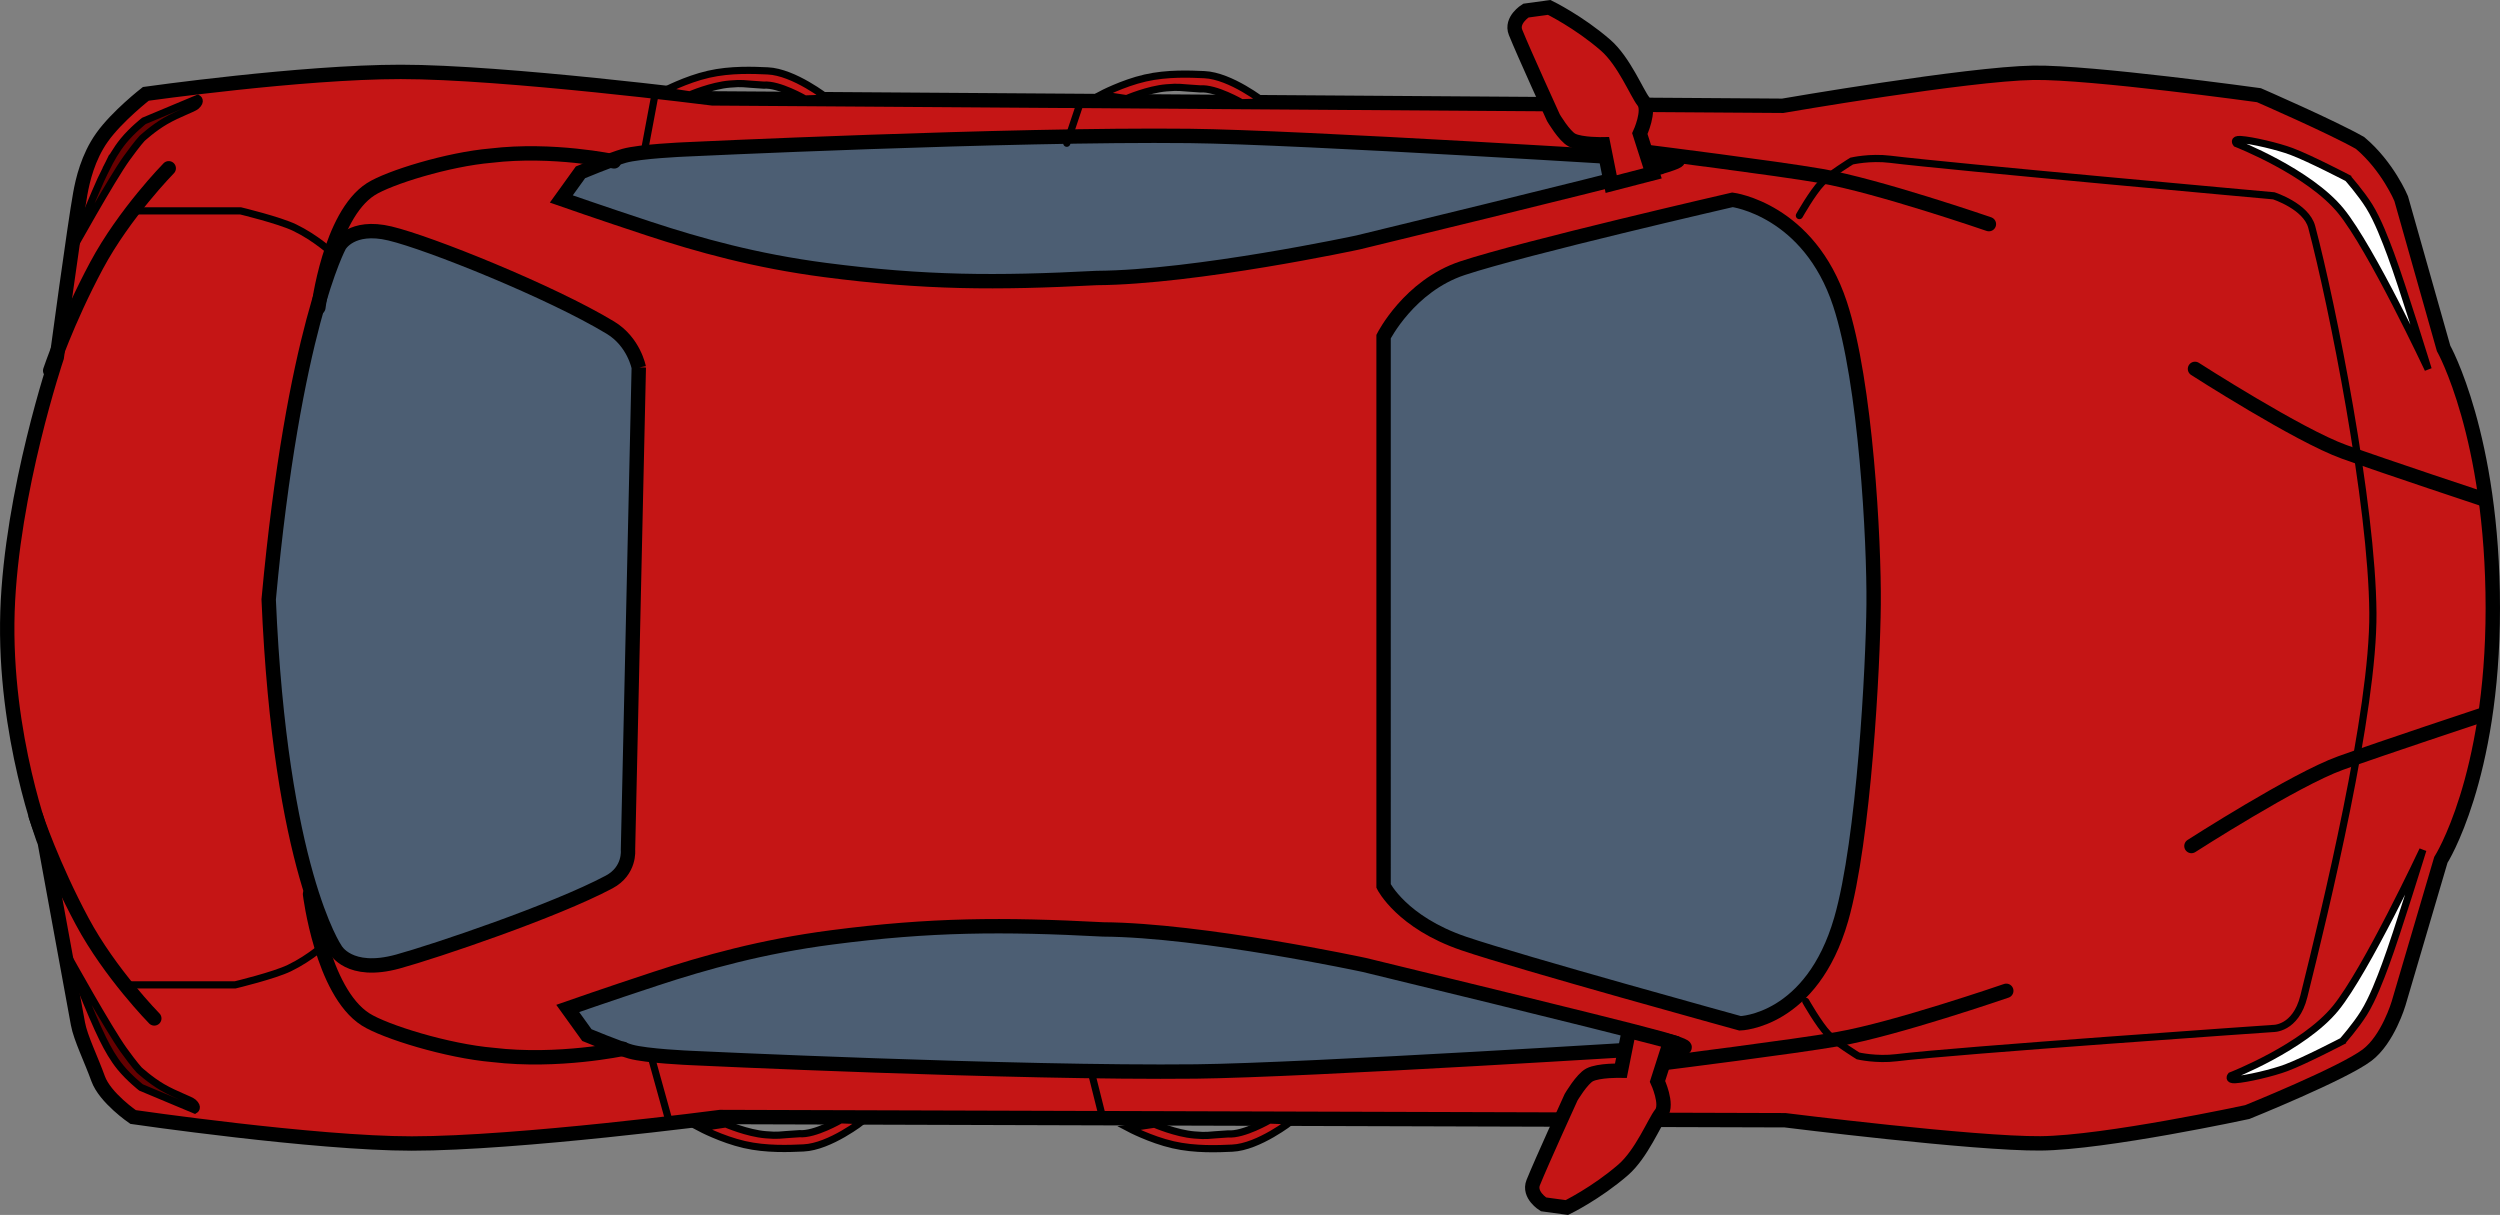 <svg version="1.1" xmlns="http://www.w3.org/2000/svg" xmlns:xlink="http://www.w3.org/1999/xlink" width="86.896" height="42.23" viewBox="0,0,86.896,42.23"><rect x="0" y="0" width="86.896" height="42.23" fill="#808080" stroke="none"/><g transform="translate(-196.552,-158.885)"><g data-paper-data="{&quot;isPaintingLayer&quot;:true}" fill-rule="nonzero" stroke="#000000" stroke-linecap="round" stroke-linejoin="miter" stroke-miterlimit="10" stroke-dasharray="" stroke-dashoffset="0" style="mix-blend-mode: normal"><g><path d="M198.11,188.183c0,0 -1.435,-3.71 -1.298,-8.039c0.138,-4.18 1.713,-8.838 1.713,-8.838c0,0 0.619,-4.598 0.817,-5.688c0.084,-0.465 0.264,-1.265 0.76,-1.962c0.521,-0.732 1.519,-1.509 1.519,-1.509c0,0 5.411,-0.763 8.861,-0.763c3.598,0 10.834,0.921 10.834,0.921l37.199,0.257c0,0 6.422,-1.11 8.717,-1.147c1.982,-0.032 7.837,0.779 7.837,0.779c0,0 2.556,1.112 3.516,1.661c0.963,0.81 1.428,1.932 1.428,1.932l1.474,5.206c0,0 1.711,3.041 1.711,9.029c0,5.927 -1.806,8.753 -1.806,8.753l-1.469,4.988c0,0 -0.367,1.245 -1.094,1.796c-0.846,0.641 -4.166,1.98 -4.166,1.98c0,0 -4.942,1.068 -7.184,1.088c-2.297,0.021 -8.882,-0.804 -8.882,-0.804l-37.009,-0.112c0,0 -7.021,0.921 -10.725,0.921c-3.362,0 -9.685,-0.921 -9.685,-0.921c0,0 -0.978,-0.668 -1.217,-1.336c-0.232,-0.649 -0.61,-1.413 -0.699,-1.902c-0.184,-1.008 -1.152,-6.292 -1.152,-6.292z" fill="#c51515" stroke-width="0.5"/><path d="M244.643,170.585c0,0 0.89,-1.764 2.743,-2.378c2.146,-0.711 9.385,-2.377 9.385,-2.377c0,0 2.657,0.339 3.738,3.623c0.899,2.731 1.187,8.242 1.167,10.438c-0.019,2.128 -0.333,8.189 -1.127,10.947c-1.024,3.555 -3.513,3.616 -3.513,3.616c0,0 -7.653,-2.108 -9.607,-2.774c-2.156,-0.734 -2.786,-1.998 -2.786,-1.998z" fill="#4c5e73" stroke-width="0.5"/><path d="M254.579,195.29c0,0 -12.609,0.796 -16.463,0.838c-6.268,0.068 -17.566,-0.47 -17.566,-0.47c0,0 -1.521,-0.064 -2.082,-0.221c-0.425,-0.119 -1.516,-0.573 -1.516,-0.573l-0.667,-0.927c0,0 1.361,-0.477 3.055,-1.034c1.716,-0.564 3.687,-1.119 6.123,-1.436c3.436,-0.448 5.934,-0.46 9.427,-0.277c3.448,0.023 9.087,1.236 9.087,1.236c0,0 8.491,2.058 10.179,2.523c1.858,0.513 0.424,0.34 0.424,0.34z" fill="#4c5e73" stroke-width="0.5"/><path d="M253.933,164.789c-1.688,0.466 -10.179,2.523 -10.179,2.523c0,0 -5.639,1.213 -9.087,1.236c-3.493,0.183 -5.99,0.17 -9.427,-0.277c-2.436,-0.317 -4.407,-0.872 -6.123,-1.436c-1.694,-0.557 -3.055,-1.034 -3.055,-1.034l0.667,-0.927c0,0 1.091,-0.454 1.516,-0.573c0.561,-0.157 2.082,-0.221 2.082,-0.221c0,0 11.298,-0.538 17.566,-0.47c3.855,0.042 16.463,0.838 16.463,0.838c0,0 1.435,-0.173 -0.424,0.34z" data-paper-data="{&quot;index&quot;:null}" fill="#4c5e73" stroke-width="0.5"/><path d="M218.755,171.657l-0.375,16.769c0,0 0.079,0.725 -0.656,1.116c-1.899,1.01 -6.042,2.406 -7.341,2.764c-1.707,0.47 -2.174,-0.424 -2.174,-0.424c0,0 -1.92,-2.776 -2.318,-12.161c0.867,-9.408 2.459,-12.301 2.459,-12.301c0,0 0.409,-0.743 1.757,-0.42c1.373,0.328 5.591,2.023 7.661,3.273c0.82,0.495 0.987,1.386 0.987,1.386z" fill="#4c5e73" stroke-width="0.5"/><path d="M201.915,194.284c0,0 -1.536,-1.562 -2.507,-3.375c-1.039,-1.94 -1.614,-3.66 -1.614,-3.66" fill="none" stroke-width="0.5"/><path d="M198.296,171.769c0,0 0.575,-1.721 1.614,-3.66c0.971,-1.813 2.507,-3.375 2.507,-3.375" data-paper-data="{&quot;index&quot;:null}" fill="none" stroke-width="0.5"/><path d="M259.096,166.378c0,0 0.45,-0.799 0.777,-1.14c0.266,-0.278 1.04,-0.755 1.04,-0.755c0,0 0.636,-0.149 1.339,-0.062c2.04,0.252 13.332,1.27 13.332,1.27c0,0 1.13,0.364 1.32,1.083c0.717,2.704 2.097,9.604 2.126,13.415c0.026,3.421 -1.653,10.323 -2.399,13.326c-0.287,1.155 -1.081,1.119 -1.081,1.119c0,0 -11.036,0.763 -13.076,1.015c-0.703,0.087 -1.339,-0.062 -1.339,-0.062c0,0 -0.774,-0.478 -1.04,-0.755c-0.327,-0.341 -0.777,-1.14 -0.777,-1.14" fill="none" stroke-width="0.25"/><path d="M277.974,195.072c0,0 -1.317,0.687 -1.957,0.927c-0.461,0.173 -1.367,0.389 -1.774,0.414c-0.267,0.016 -0.147,-0.136 -0.147,-0.136c0,0 2.527,-0.984 3.639,-2.347c1.06,-1.299 3.032,-5.503 3.032,-5.503c0,0 -0.887,2.879 -1.302,3.997c-0.177,0.477 -0.443,1.182 -0.746,1.669c-0.285,0.459 -0.745,0.979 -0.745,0.979z" fill="#ffffff" stroke-width="0.25"/><path d="M278.158,165.076c0,0 0.46,0.52 0.745,0.979c0.302,0.486 0.568,1.192 0.746,1.669c0.416,1.119 1.302,3.997 1.302,3.997c0,0 -1.972,-4.203 -3.032,-5.503c-1.112,-1.363 -3.639,-2.347 -3.639,-2.347c0,0 -0.12,-0.152 0.147,-0.136c0.407,0.025 1.313,0.241 1.774,0.414c0.64,0.24 1.957,0.927 1.957,0.927z" data-paper-data="{&quot;index&quot;:null}" fill="#ffffff" stroke-width="0.25"/><path d="M254.606,195.089l-0.442,1.382c0,0 0.374,0.806 0.124,1.12c-0.23,0.288 -0.673,1.396 -1.316,1.955c-0.943,0.818 -1.959,1.311 -1.959,1.311l-0.811,-0.111c0,0 -0.531,-0.328 -0.357,-0.758c0.288,-0.715 1.315,-2.964 1.315,-2.964c0,0 0.374,-0.638 0.645,-0.778c0.317,-0.164 1.087,-0.147 1.087,-0.147l0.276,-1.382z" fill="#c51515" stroke-width="0.5"/><path d="M252.554,165.283l-0.276,-1.382c0,0 -0.77,0.017 -1.087,-0.147c-0.271,-0.141 -0.645,-0.778 -0.645,-0.778c0,0 -1.027,-2.249 -1.315,-2.964c-0.173,-0.431 0.357,-0.758 0.357,-0.758l0.811,-0.111c0,0 1.016,0.493 1.959,1.311c0.643,0.558 1.087,1.666 1.316,1.955c0.25,0.313 -0.124,1.12 -0.124,1.12l0.442,1.382z" data-paper-data="{&quot;index&quot;:null}" fill="#c51515" stroke-width="0.5"/><path d="M282.919,176.252c0,0 -3.414,-1.131 -4.89,-1.662c-1.587,-0.571 -5.183,-2.883 -5.183,-2.883" fill="none" stroke-width="0.5"/><path d="M272.723,188.291c0,0 3.596,-2.312 5.183,-2.883c1.477,-0.532 4.89,-1.662 4.89,-1.662" data-paper-data="{&quot;index&quot;:null}" fill="none" stroke-width="0.5"/><path d="M266.287,193.324c0,0 -3.865,1.332 -5.843,1.676c-1.553,0.27 -5.967,0.824 -5.967,0.824" fill="none" stroke-width="0.5"/><path d="M253.873,164.175c0,0 4.414,0.554 5.967,0.824c1.978,0.344 5.843,1.676 5.843,1.676" data-paper-data="{&quot;index&quot;:null}" fill="none" stroke-width="0.5"/><path d="M201.251,166.214h3.661c0,0 1.342,0.323 1.88,0.582c0.748,0.361 1.314,0.892 1.314,0.892" fill="none" stroke-width="0.25"/><path d="M207.922,191.643c0,0 -0.566,0.532 -1.314,0.892c-0.537,0.259 -1.88,0.582 -1.88,0.582h-3.661" data-paper-data="{&quot;index&quot;:null}" fill="none" stroke-width="0.25"/><path d="M218.212,195.34c0,0 -2.26,0.484 -4.526,0.213c-1.58,-0.134 -3.763,-0.81 -4.429,-1.236c-1.515,-0.968 -1.929,-4.356 -1.929,-4.356" fill="none" stroke-width="0.5"/><path d="M207.618,169.574c0,0 0.392,-3.199 1.822,-4.113c0.629,-0.402 2.69,-1.041 4.182,-1.167c2.139,-0.256 4.274,0.201 4.274,0.201" data-paper-data="{&quot;index&quot;:null}" fill="none" stroke-width="0.5"/><path d="M219.298,162.282l-0.369,1.966" fill="none" stroke-width="0.25"/><path d="M219.175,195.575l0.614,2.211" fill="none" stroke-width="0.25"/><path d="M225.306,162.297l-0.775,0.028c0,0 -0.904,-0.526 -1.434,-0.481c-0.802,-0.048 -0.686,-0.076 -1.177,-0.037c-0.636,0.051 -1.387,0.376 -1.387,0.376l-0.897,-0.136c0,0 0.749,-0.399 1.545,-0.581c0.77,-0.177 1.579,-0.138 2.054,-0.117c0.92,0.041 2.069,0.948 2.069,0.948z" fill="#c51616" stroke-width="0.25"/><path d="M240.483,162.428l-0.775,0.028c0,0 -0.904,-0.526 -1.434,-0.481c-0.802,-0.048 -0.686,-0.076 -1.177,-0.037c-0.636,0.051 -1.387,0.376 -1.387,0.376l-0.897,-0.136c0,0 0.749,-0.399 1.545,-0.581c0.77,-0.177 1.579,-0.138 2.054,-0.117c0.92,0.041 2.069,0.948 2.069,0.948z" fill="#c51616" stroke-width="0.25"/><path d="M224.48,198.785c-0.476,0.021 -1.285,0.06 -2.054,-0.117c-0.796,-0.183 -1.545,-0.581 -1.545,-0.581l0.897,-0.136c0,0 0.75,0.325 1.387,0.376c0.491,0.039 0.375,0.011 1.177,-0.037c0.53,0.045 1.434,-0.481 1.434,-0.481l0.775,0.028c0,0 -1.15,0.907 -2.069,0.948z" data-paper-data="{&quot;index&quot;:null}" fill="#c31616" stroke-width="0.25"/><path d="M239.381,198.793c-0.476,0.021 -1.285,0.06 -2.054,-0.117c-0.796,-0.183 -1.545,-0.581 -1.545,-0.581l0.897,-0.136c0,0 0.75,0.325 1.387,0.376c0.491,0.039 0.375,0.011 1.177,-0.037c0.53,0.045 1.434,-0.481 1.434,-0.481l0.775,0.028c0,0 -1.15,0.907 -2.069,0.948z" data-paper-data="{&quot;index&quot;:null}" fill="#c31616" stroke-width="0.25"/><path d="M234.877,197.724l-0.415,-1.658" fill="none" stroke-width="0.25"/><path d="M234.047,162.62l-0.415,1.244" fill="none" stroke-width="0.25"/><path d="M198.929,192.141c0,0 1.398,2.516 1.925,3.247c0.384,0.532 0.535,0.687 0.535,0.687c0,0 0.386,0.356 0.81,0.602c0.461,0.268 0.968,0.432 1.071,0.524c0.201,0.179 0.054,0.265 0.054,0.265l-1.87,-0.783c0,0 -0.407,-0.319 -0.715,-0.695c-0.251,-0.307 -0.434,-0.636 -0.61,-0.988c-0.417,-0.834 -1.2,-2.86 -1.2,-2.86z" fill="#650000" stroke-width="0.25"/><path d="M200.23,164.771c0.176,-0.352 0.36,-0.681 0.61,-0.988c0.307,-0.376 0.715,-0.695 0.715,-0.695l1.87,-0.783c0,0 0.147,0.086 -0.054,0.265c-0.103,0.092 -0.61,0.256 -1.071,0.524c-0.424,0.246 -0.81,0.602 -0.81,0.602c0,0 -0.151,0.155 -0.535,0.687c-0.528,0.731 -1.925,3.247 -1.925,3.247c0,0 0.782,-2.026 1.2,-2.86z" data-paper-data="{&quot;index&quot;:null}" fill="#670000" stroke-width="0.25"/></g></g></g></svg>